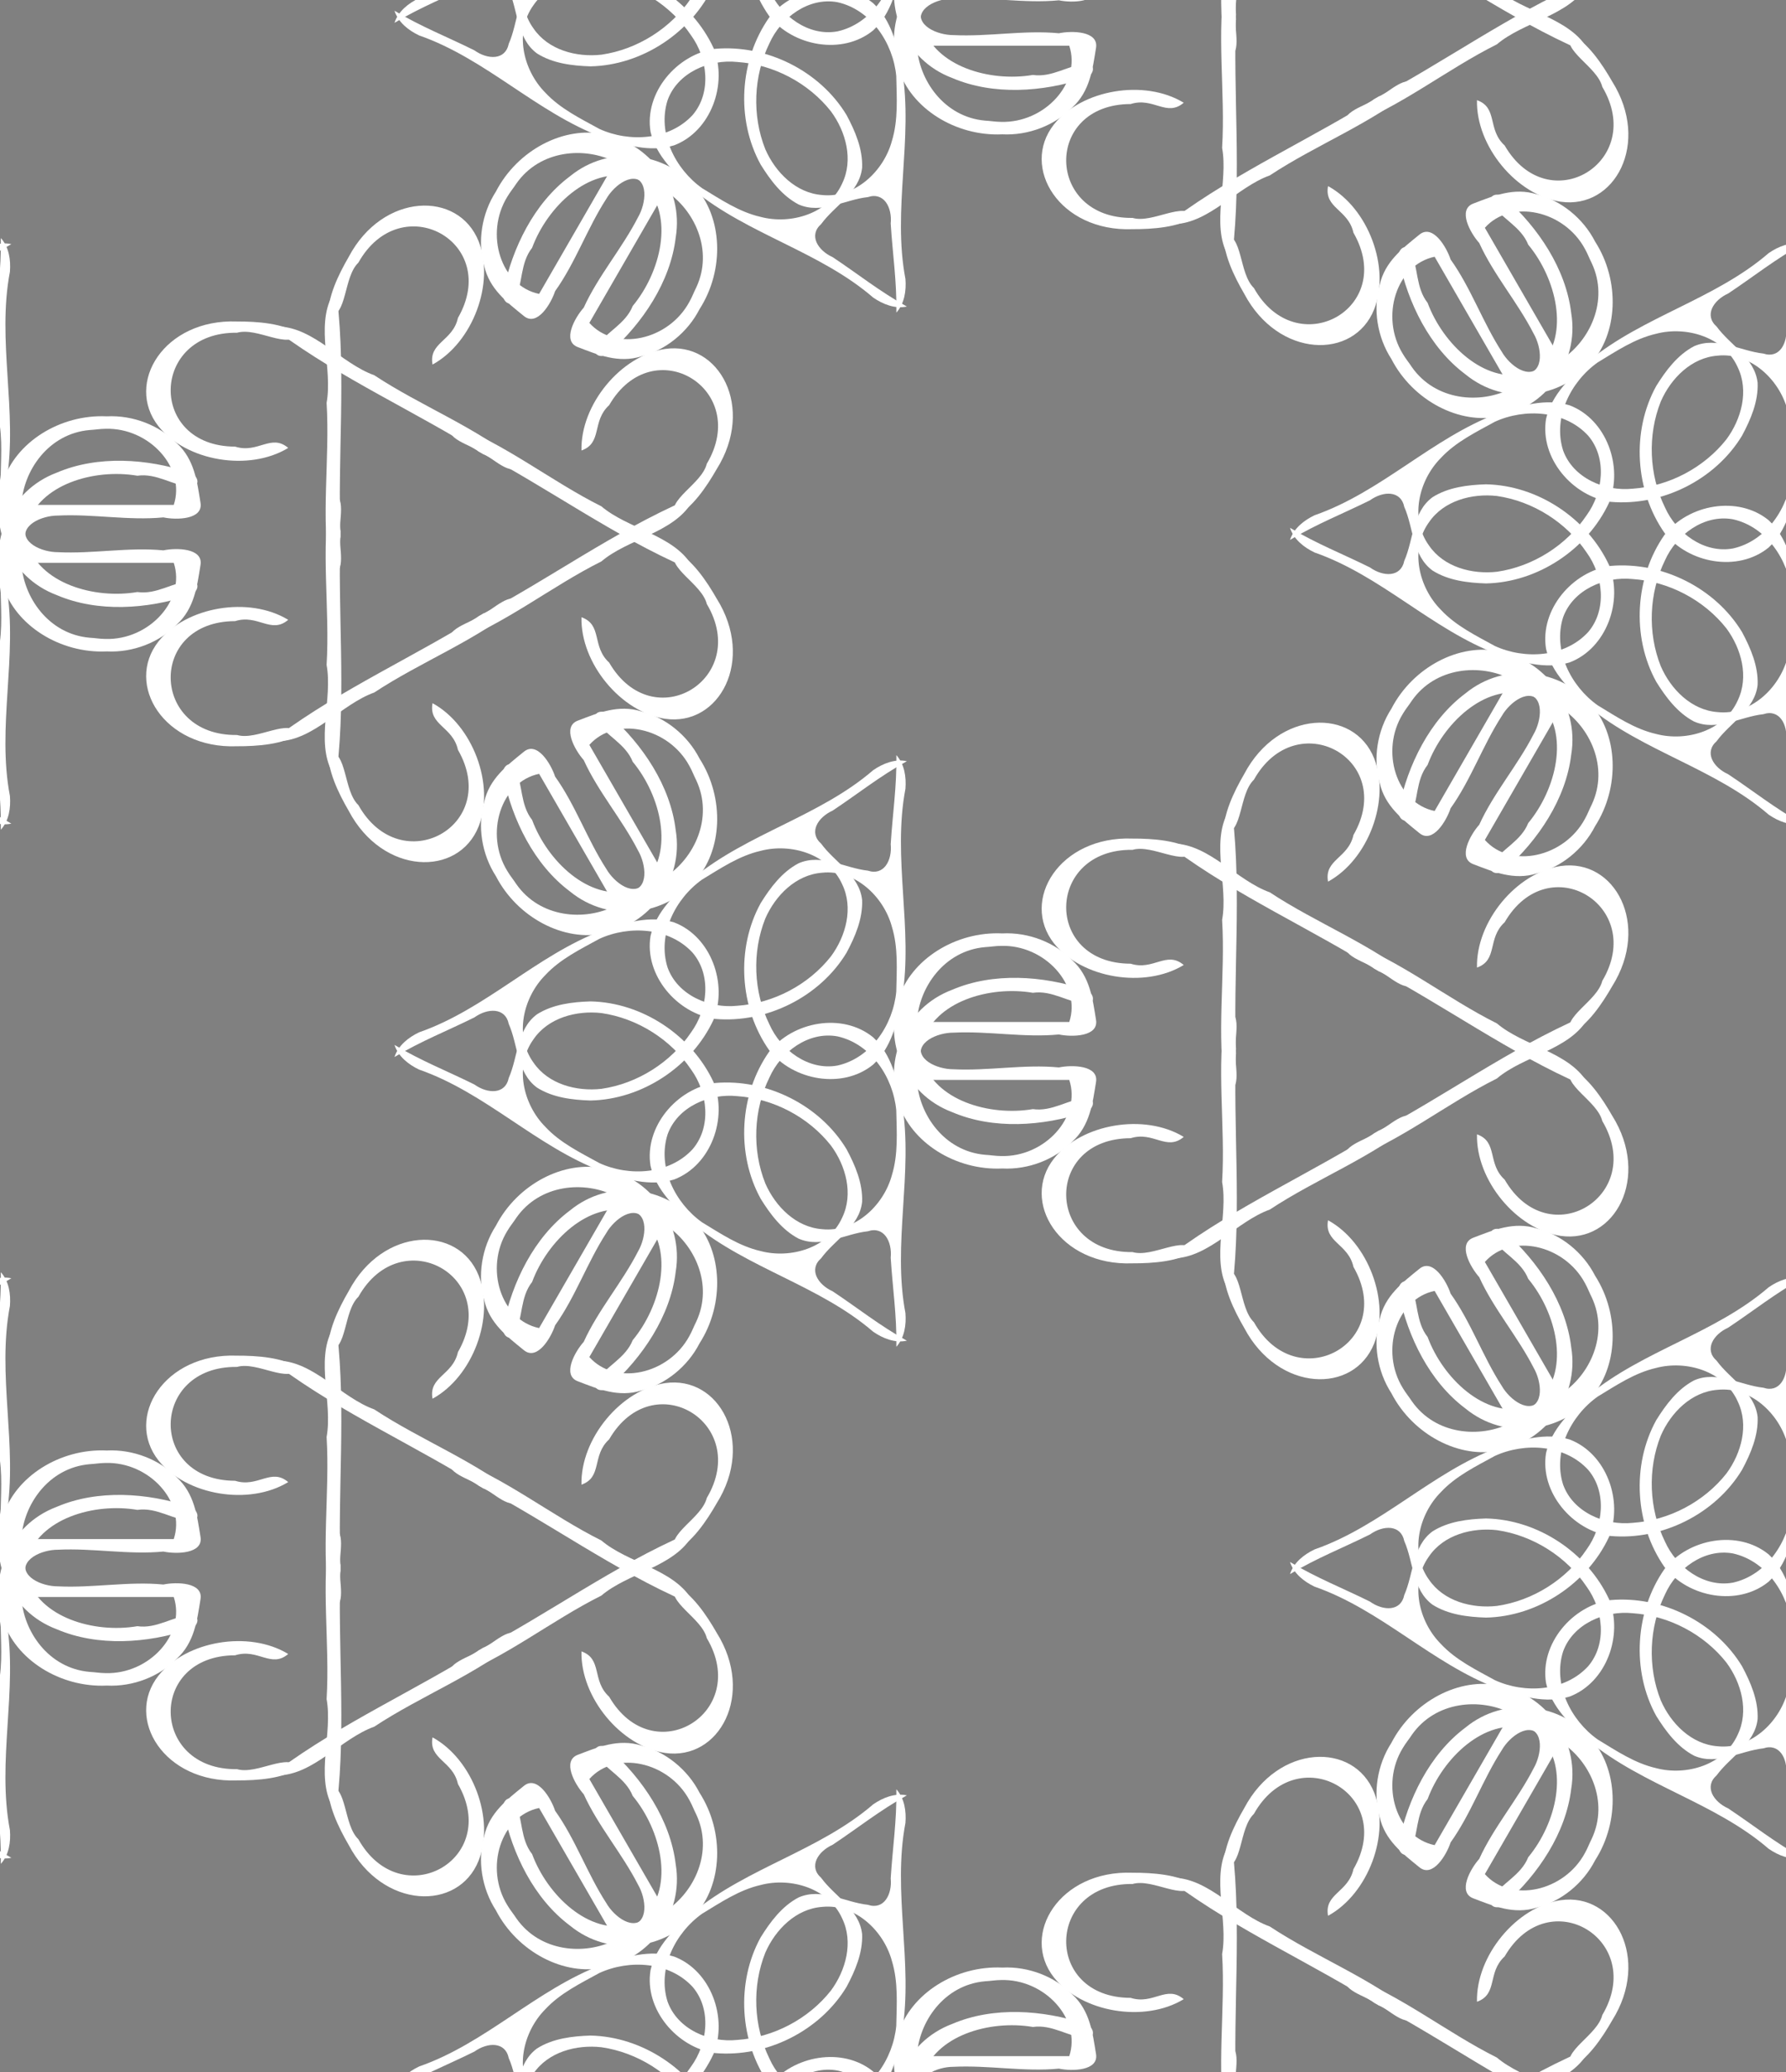 <?xml version="1.0" encoding="UTF-8" standalone="no"?>
<!-- Created with Inkscape (http://www.inkscape.org/) -->

<svg
   xmlns:dc="http://purl.org/dc/elements/1.1/"
   xmlns:cc="http://creativecommons.org/ns#"
   xmlns:rdf="http://www.w3.org/1999/02/22-rdf-syntax-ns#"
   xmlns:svg="http://www.w3.org/2000/svg"
   xmlns="http://www.w3.org/2000/svg"
   xmlns:xlink="http://www.w3.org/1999/xlink"
   xmlns:sodipodi="http://sodipodi.sourceforge.net/DTD/sodipodi-0.dtd"
   xmlns:inkscape="http://www.inkscape.org/namespaces/inkscape"
   width="282.843"
   height="328.098"
   id="svg2"
   version="1.1"
   inkscape:version="0.48.1 r9760"
   inkscape:export-filename="/home/owner/Projects/decl/site/res/bg.png"
   inkscape:export-xdpi="54.861736"
   inkscape:export-ydpi="54.861736"
   sodipodi:docname="drawing.svg">
  <rect width="100%" height="100%" fill="#808080" stroke="none"/>
  <defs
     id="defs4" />
  <sodipodi:namedview
     id="base"
     pagecolor="#ffffff"
     bordercolor="#666666"
     borderopacity="1.0"
     inkscape:pageopacity="0.0"
     inkscape:pageshadow="2"
     inkscape:zoom="1"
     inkscape:cx="-1394.0287"
     inkscape:cy="287.81287"
     inkscape:document-units="px"
     inkscape:current-layer="layer1"
     showgrid="false"
     fit-margin-top="0"
     fit-margin-left="0"
     fit-margin-right="0"
     fit-margin-bottom="0"
     inkscape:window-width="761"
     inkscape:window-height="589"
     inkscape:window-x="588"
     inkscape:window-y="109"
     inkscape:window-maximized="0" />
  <g
     inkscape:label="Layer 1"
     inkscape:groupmode="layer"
     id="layer1"
     transform="translate(-400.222,-571.53)">
    <g
       style="font-size:64px;font-style:normal;font-variant:normal;font-weight:normal;font-stretch:normal;line-height:125%;letter-spacing:0px;word-spacing:0px;writing-mode:lr-tb;fill:#ffffff;fill-opacity:1;stroke:none;font-family:Ubuntu-Title;-inkscape-font-specification:Ubuntu-Title"
       id="text2985-7"
       transform="translate(-123.624,-355.078)"
       inkscape:tile-cx="138.05382"
       inkscape:tile-cy="471.17128"
       inkscape:tile-w="94.546"
       inkscape:tile-h="42.276572"
       inkscape:tile-x0="90.780824"
       inkscape:tile-y0="450.03299">
      <path
         style="fill:#ffffff;fill-opacity:1;stroke:none"
         d="m 182.912,588.415 c 0.079,4.995 -0.596,9.28 -0.897,14.098 0.253,2.579 -1.086,5.042 -3.616,4.189 -3.638,-0.384 -7.32,-2.764 -10.973,-1.163 -2.618,1.372 -4.471,3.849 -5.998,6.307 -3.956,7.177 -3.356,16.594 1.333,23.283 3.773,4.801 11.606,6.253 16.472,2.288 2.913,-2.7 3.856,-6.789 4.588,-10.542 1.792,-10.997 -1.567,-22.156 0.528,-33.131 0.147,-1.857 -0.145,-3.899 -1.437,-5.33 z m -11.75,18.617 c 5.207,-0.532 9.745,3.76 11.042,8.559 1.022,3.323 0.762,6.855 0.691,10.279 -0.493,5.211 -3.989,10.514 -9.313,11.695 -4.589,0.835 -8.964,-2.453 -10.771,-6.508 -2.533,-5.16 -2.783,-11.438 -0.654,-16.774 1.592,-3.65 4.851,-6.948 9.005,-7.25 z"
         id="path2990-8"
         inkscape:connector-curvature="0"
         sodipodi:nodetypes="cccccccccccccccccc" />
      <path
         style="fill:#ffffff;fill-opacity:1;stroke:none"
         d="m 199.67,616.642 c -7.38,-0.343 -14.462,4.13 -16.427,10.381 -2.264,6.686 0.844,15.042 8.519,17.925 6.504,2.785 14.34,2.216 20.917,0.052 1.373,-0.281 2.058,-2.142 0.373,-2.353 -2.914,0.268 -5.471,2.262 -8.519,1.817 -6.865,1.17 -15.598,-1.386 -17.486,-7.858 -1.34,-2.705 2.369,-4.258 4.894,-4.249 5.569,-0.282 11.204,0.825 16.71,0.288 2.077,0.436 6.34,0.364 5.878,-2.327 -0.532,-3.316 -0.959,-6.869 -3.76,-9.426 -2.725,-2.807 -6.914,-4.465 -11.1,-4.249 z m -0.194,1.974 c 6.923,-0.21 12.764,6.175 10.817,12.054 -8.042,0 -16.083,0 -24.125,0 0.261,-5.397 4.28,-11.295 10.802,-11.858 0.844,-0.044 1.66,-0.191 2.506,-0.196 z"
         id="path2992-7"
         inkscape:connector-curvature="0"
         inkscape:export-xdpi="24"
         inkscape:export-ydpi="24" />
      <path
         style="fill:#ffffff;stroke:none;stroke-width:1;fill-opacity:1"
         d="m 220.271,601.625 c -11.494,-0.426 -17.787,9.763 -12.396,16.594 4.389,5.523 14.327,7.218 20.545,3.426 -2.714,-2.315 -4.797,0.939 -8.405,-0.207 -13.854,-0.025 -13.465,-18.201 0.299,-18.031 3.225,-0.93 8.13,2.745 9.831,0.188 -2.5,-1.69 -6.625,-1.982 -9.874,-1.969 z"
         id="path2994-3"
         inkscape:connector-curvature="0"
         sodipodi:nodetypes="ccccccc" />
      <path
         style="fill:#ffffff;stroke:none;stroke-width:1;fill-opacity:1"
         d="m 235.372,597.562 c -2.609,4.886 0.117,11.54 -0.872,16.938 0.541,8.861 -0.967,18.252 0.54,26.875 2.858,0.635 1.247,-4.655 1.661,-5.656 -0.48,-12.561 0.884,-25.441 -0.54,-37.844 -0.156,-0.171 -0.49,-0.447 -0.789,-0.312 z"
         id="path2996-6"
         inkscape:connector-curvature="0" />
    </g>
    <use
       x="0"
       y="0"
       inkscape:tiled-clone-of="#text2985-7"
       xlink:href="#text2985-7"
       id="use3828"
       transform="translate(57.431,212.132)"
       width="744.094"
       height="1052.362" />
    <use
       x="0"
       y="0"
       inkscape:tiled-clone-of="#text2985-7"
       xlink:href="#text2985-7"
       transform="translate(199.25,294.011)"
       id="use3830"
       width="744.094"
       height="1052.362" />
    <use
       x="0"
       y="0"
       inkscape:tiled-clone-of="#text2985-7"
       xlink:href="#text2985-7"
       transform="translate(57.431,375.891)"
       id="use3832"
       width="744.094"
       height="1052.362" />
    <use
       x="0"
       y="0"
       inkscape:tiled-clone-of="#text2985-7"
       xlink:href="#text2985-7"
       transform="translate(199.25,457.77)"
       id="use3834"
       width="744.094"
       height="1052.362" />
    <use
       x="0"
       y="0"
       inkscape:tiled-clone-of="#text2985-7"
       xlink:href="#text2985-7"
       transform="translate(57.431,539.649)"
       id="use3836"
       width="744.094"
       height="1052.362" />
    <use
       x="0"
       y="0"
       inkscape:tiled-clone-of="#text2985-7"
       xlink:href="#text2985-7"
       transform="translate(199.25,621.528)"
       id="use3838"
       width="744.094"
       height="1052.362" />
    <use
       x="0"
       y="0"
       inkscape:tiled-clone-of="#text2985-7"
       xlink:href="#text2985-7"
       transform="translate(57.431,703.407)"
       id="use3840"
       width="744.094"
       height="1052.362" />
    <use
       x="0"
       y="0"
       inkscape:tiled-clone-of="#text2985-7"
       xlink:href="#text2985-7"
       transform="translate(199.25,785.287)"
       id="use3842"
       width="744.094"
       height="1052.362" />
    <use
       x="0"
       y="0"
       inkscape:tiled-clone-of="#text2985-7"
       xlink:href="#text2985-7"
       transform="translate(57.431,867.166)"
       id="use3844"
       width="744.094"
       height="1052.362" />
    <use
       x="0"
       y="0"
       inkscape:tiled-clone-of="#text2985-7"
       xlink:href="#text2985-7"
       transform="translate(199.25,949.045)"
       id="use3846"
       width="744.094"
       height="1052.362" />
    <use
       x="0"
       y="0"
       inkscape:tiled-clone-of="#text2985-7"
       xlink:href="#text2985-7"
       transform="matrix(-0.5,0.866,0.866,0.5,6.634,241.46)"
       id="use3848"
       width="744.094"
       height="1052.362" />
    <use
       x="0"
       y="0"
       inkscape:tiled-clone-of="#text2985-7"
       xlink:href="#text2985-7"
       transform="matrix(-0.5,0.866,0.866,0.5,148.453,323.339)"
       id="use3850"
       width="744.094"
       height="1052.362" />
    <use
       x="0"
       y="0"
       inkscape:tiled-clone-of="#text2985-7"
       xlink:href="#text2985-7"
       transform="matrix(-0.5,0.866,0.866,0.5,6.634,405.219)"
       id="use3852"
       width="744.094"
       height="1052.362" />
    <use
       x="0"
       y="0"
       inkscape:tiled-clone-of="#text2985-7"
       xlink:href="#text2985-7"
       transform="matrix(-0.5,0.866,0.866,0.5,148.453,487.098)"
       id="use3854"
       width="744.094"
       height="1052.362" />
    <use
       x="0"
       y="0"
       inkscape:tiled-clone-of="#text2985-7"
       xlink:href="#text2985-7"
       transform="matrix(-0.5,0.866,0.866,0.5,6.634,568.977)"
       id="use3856"
       width="744.094"
       height="1052.362" />
    <use
       x="0"
       y="0"
       inkscape:tiled-clone-of="#text2985-7"
       xlink:href="#text2985-7"
       transform="matrix(-0.5,0.866,0.866,0.5,148.453,650.856)"
       id="use3858"
       width="744.094"
       height="1052.362" />
    <use
       x="0"
       y="0"
       inkscape:tiled-clone-of="#text2985-7"
       xlink:href="#text2985-7"
       transform="matrix(-0.5,0.866,0.866,0.5,6.634,732.736)"
       id="use3860"
       width="744.094"
       height="1052.362" />
    <use
       x="0"
       y="0"
       inkscape:tiled-clone-of="#text2985-7"
       xlink:href="#text2985-7"
       transform="matrix(-0.5,0.866,0.866,0.5,148.453,814.615)"
       id="use3862"
       width="744.094"
       height="1052.362" />
    <use
       x="0"
       y="0"
       inkscape:tiled-clone-of="#text2985-7"
       xlink:href="#text2985-7"
       transform="matrix(-0.5,0.866,0.866,0.5,6.634,896.494)"
       id="use3864"
       width="744.094"
       height="1052.362" />
    <use
       x="0"
       y="0"
       inkscape:tiled-clone-of="#text2985-7"
       xlink:href="#text2985-7"
       transform="matrix(-0.5,0.866,0.866,0.5,148.453,978.373)"
       id="use3866"
       width="744.094"
       height="1052.362" />
    <use
       x="0"
       y="0"
       inkscape:tiled-clone-of="#text2985-7"
       xlink:href="#text2985-7"
       transform="matrix(-0.5,0.866,-0.866,-0.5,491.915,521.638)"
       id="use3868"
       width="744.094"
       height="1052.362" />
    <use
       x="0"
       y="0"
       inkscape:tiled-clone-of="#text2985-7"
       xlink:href="#text2985-7"
       transform="matrix(-0.5,0.866,-0.866,-0.5,633.734,603.517)"
       id="use3870"
       width="744.094"
       height="1052.362" />
    <use
       x="0"
       y="0"
       inkscape:tiled-clone-of="#text2985-7"
       xlink:href="#text2985-7"
       transform="matrix(-0.5,0.866,-0.866,-0.5,491.915,685.396)"
       id="use3872"
       width="744.094"
       height="1052.362" />
    <use
       x="0"
       y="0"
       inkscape:tiled-clone-of="#text2985-7"
       xlink:href="#text2985-7"
       transform="matrix(-0.5,0.866,-0.866,-0.5,633.734,767.275)"
       id="use3874"
       width="744.094"
       height="1052.362" />
    <use
       x="0"
       y="0"
       inkscape:tiled-clone-of="#text2985-7"
       xlink:href="#text2985-7"
       transform="matrix(-0.5,0.866,-0.866,-0.5,491.915,849.155)"
       id="use3876"
       width="744.094"
       height="1052.362" />
    <use
       x="0"
       y="0"
       inkscape:tiled-clone-of="#text2985-7"
       xlink:href="#text2985-7"
       transform="matrix(-0.5,0.866,-0.866,-0.5,633.734,931.034)"
       id="use3878"
       width="744.094"
       height="1052.362" />
    <use
       x="0"
       y="0"
       inkscape:tiled-clone-of="#text2985-7"
       xlink:href="#text2985-7"
       transform="matrix(-0.5,0.866,-0.866,-0.5,491.915,1012.913)"
       id="use3880"
       width="744.094"
       height="1052.362" />
    <use
       x="0"
       y="0"
       inkscape:tiled-clone-of="#text2985-7"
       xlink:href="#text2985-7"
       transform="matrix(-0.5,0.866,-0.866,-0.5,633.734,1094.793)"
       id="use3882"
       width="744.094"
       height="1052.362" />
    <use
       x="0"
       y="0"
       inkscape:tiled-clone-of="#text2985-7"
       xlink:href="#text2985-7"
       transform="matrix(-0.5,0.866,-0.866,-0.5,491.915,1176.672)"
       id="use3884"
       width="744.094"
       height="1052.362" />
    <use
       x="0"
       y="0"
       inkscape:tiled-clone-of="#text2985-7"
       xlink:href="#text2985-7"
       transform="matrix(-0.5,0.866,-0.866,-0.5,633.734,1258.551)"
       id="use3886"
       width="744.094"
       height="1052.362" />
    <use
       x="0"
       y="0"
       inkscape:tiled-clone-of="#text2985-7"
       xlink:href="#text2985-7"
       transform="matrix(-0.5,-0.866,-0.866,0.5,491.915,462.981)"
       id="use3888"
       width="744.094"
       height="1052.362" />
    <use
       x="0"
       y="0"
       inkscape:tiled-clone-of="#text2985-7"
       xlink:href="#text2985-7"
       transform="matrix(-0.5,-0.866,-0.866,0.5,633.734,544.861)"
       id="use3890"
       width="744.094"
       height="1052.362" />
    <use
       x="0"
       y="0"
       inkscape:tiled-clone-of="#text2985-7"
       xlink:href="#text2985-7"
       transform="matrix(-0.5,-0.866,-0.866,0.5,491.915,626.74)"
       id="use3892"
       width="744.094"
       height="1052.362" />
    <use
       x="0"
       y="0"
       inkscape:tiled-clone-of="#text2985-7"
       xlink:href="#text2985-7"
       transform="matrix(-0.5,-0.866,-0.866,0.5,633.734,708.619)"
       id="use3894"
       width="744.094"
       height="1052.362" />
    <use
       x="0"
       y="0"
       inkscape:tiled-clone-of="#text2985-7"
       xlink:href="#text2985-7"
       transform="matrix(-0.5,-0.866,-0.866,0.5,491.915,790.498)"
       id="use3896"
       width="744.094"
       height="1052.362" />
    <use
       x="0"
       y="0"
       inkscape:tiled-clone-of="#text2985-7"
       xlink:href="#text2985-7"
       transform="matrix(-0.5,-0.866,-0.866,0.5,633.734,872.378)"
       id="use3898"
       width="744.094"
       height="1052.362" />
    <use
       x="0"
       y="0"
       inkscape:tiled-clone-of="#text2985-7"
       xlink:href="#text2985-7"
       transform="matrix(-0.5,-0.866,-0.866,0.5,491.915,954.257)"
       id="use3900"
       width="744.094"
       height="1052.362" />
    <use
       x="0"
       y="0"
       inkscape:tiled-clone-of="#text2985-7"
       xlink:href="#text2985-7"
       transform="matrix(-0.5,-0.866,-0.866,0.5,633.734,1036.136)"
       id="use3902"
       width="744.094"
       height="1052.362" />
    <use
       x="0"
       y="0"
       inkscape:tiled-clone-of="#text2985-7"
       xlink:href="#text2985-7"
       transform="matrix(-0.5,-0.866,-0.866,0.5,491.915,1118.015)"
       id="use3904"
       width="744.094"
       height="1052.362" />
    <use
       x="0"
       y="0"
       inkscape:tiled-clone-of="#text2985-7"
       xlink:href="#text2985-7"
       transform="matrix(-0.5,-0.866,-0.866,0.5,633.734,1199.894)"
       id="use3906"
       width="744.094"
       height="1052.362" />
    <use
       x="0"
       y="0"
       inkscape:tiled-clone-of="#text2985-7"
       xlink:href="#text2985-7"
       transform="matrix(-0.5,-0.866,0.866,-0.5,6.634,743.159)"
       id="use3908"
       width="744.094"
       height="1052.362" />
    <use
       x="0"
       y="0"
       inkscape:tiled-clone-of="#text2985-7"
       xlink:href="#text2985-7"
       transform="matrix(-0.5,-0.866,0.866,-0.5,148.453,825.038)"
       id="use3910"
       width="744.094"
       height="1052.362" />
    <use
       x="0"
       y="0"
       inkscape:tiled-clone-of="#text2985-7"
       xlink:href="#text2985-7"
       transform="matrix(-0.5,-0.866,0.866,-0.5,6.634,906.917)"
       id="use3912"
       width="744.094"
       height="1052.362" />
    <use
       x="0"
       y="0"
       inkscape:tiled-clone-of="#text2985-7"
       xlink:href="#text2985-7"
       transform="matrix(-0.5,-0.866,0.866,-0.5,148.453,988.796)"
       id="use3914"
       width="744.094"
       height="1052.362" />
    <use
       x="0"
       y="0"
       inkscape:tiled-clone-of="#text2985-7"
       xlink:href="#text2985-7"
       transform="matrix(-0.5,-0.866,0.866,-0.5,6.634,1070.676)"
       id="use3916"
       width="744.094"
       height="1052.362" />
    <use
       x="0"
       y="0"
       inkscape:tiled-clone-of="#text2985-7"
       xlink:href="#text2985-7"
       transform="matrix(-0.5,-0.866,0.866,-0.5,148.453,1152.555)"
       id="use3918"
       width="744.094"
       height="1052.362" />
    <use
       x="0"
       y="0"
       inkscape:tiled-clone-of="#text2985-7"
       xlink:href="#text2985-7"
       transform="matrix(-0.5,-0.866,0.866,-0.5,6.634,1234.434)"
       id="use3920"
       width="744.094"
       height="1052.362" />
    <use
       x="0"
       y="0"
       inkscape:tiled-clone-of="#text2985-7"
       xlink:href="#text2985-7"
       transform="matrix(-0.5,-0.866,0.866,-0.5,148.453,1316.313)"
       id="use3922"
       width="744.094"
       height="1052.362" />
    <use
       x="0"
       y="0"
       inkscape:tiled-clone-of="#text2985-7"
       xlink:href="#text2985-7"
       transform="matrix(-0.5,-0.866,0.866,-0.5,6.634,1398.193)"
       id="use3924"
       width="744.094"
       height="1052.362" />
    <use
       x="0"
       y="0"
       inkscape:tiled-clone-of="#text2985-7"
       xlink:href="#text2985-7"
       transform="matrix(-0.5,-0.866,0.866,-0.5,148.453,1480.072)"
       id="use3926"
       width="744.094"
       height="1052.362" />
    <use
       x="0"
       y="0"
       inkscape:tiled-clone-of="#text2985-7"
       xlink:href="#text2985-7"
       transform="matrix(1,0,0,-1,57.431,772.487)"
       id="use3928"
       width="744.094"
       height="1052.362" />
    <use
       x="0"
       y="0"
       inkscape:tiled-clone-of="#text2985-7"
       xlink:href="#text2985-7"
       transform="matrix(1,0,0,-1,199.25,854.366)"
       id="use3930"
       width="744.094"
       height="1052.362" />
    <use
       x="0"
       y="0"
       inkscape:tiled-clone-of="#text2985-7"
       xlink:href="#text2985-7"
       transform="matrix(1,0,0,-1,57.431,936.246)"
       id="use3932"
       width="744.094"
       height="1052.362" />
    <use
       x="0"
       y="0"
       inkscape:tiled-clone-of="#text2985-7"
       xlink:href="#text2985-7"
       transform="matrix(1,0,0,-1,199.25,1018.125)"
       id="use3934"
       width="744.094"
       height="1052.362" />
    <use
       x="0"
       y="0"
       inkscape:tiled-clone-of="#text2985-7"
       xlink:href="#text2985-7"
       transform="matrix(1,0,0,-1,57.431,1100.004)"
       id="use3936"
       width="744.094"
       height="1052.362" />
    <use
       x="0"
       y="0"
       inkscape:tiled-clone-of="#text2985-7"
       xlink:href="#text2985-7"
       transform="matrix(1,0,0,-1,199.25,1181.883)"
       id="use3938"
       width="744.094"
       height="1052.362" />
    <use
       x="0"
       y="0"
       inkscape:tiled-clone-of="#text2985-7"
       xlink:href="#text2985-7"
       transform="matrix(1,0,0,-1,57.431,1263.763)"
       id="use3940"
       width="744.094"
       height="1052.362" />
    <use
       x="0"
       y="0"
       inkscape:tiled-clone-of="#text2985-7"
       xlink:href="#text2985-7"
       transform="matrix(1,0,0,-1,199.25,1345.642)"
       id="use3942"
       width="744.094"
       height="1052.362" />
    <use
       x="0"
       y="0"
       inkscape:tiled-clone-of="#text2985-7"
       xlink:href="#text2985-7"
       transform="matrix(1,0,0,-1,57.431,1427.521)"
       id="use3944"
       width="744.094"
       height="1052.362" />
    <use
       x="0"
       y="0"
       inkscape:tiled-clone-of="#text2985-7"
       xlink:href="#text2985-7"
       transform="matrix(1,0,0,-1,199.25,1509.4)"
       id="use3946"
       width="744.094"
       height="1052.362" />
    <use
       x="0"
       y="0"
       inkscape:tiled-clone-of="#text2985-7"
       xlink:href="#text2985-7"
       transform="translate(341.069,212.132)"
       id="use3948"
       width="744.094"
       height="1052.362" />
    <use
       x="0"
       y="0"
       inkscape:tiled-clone-of="#text2985-7"
       xlink:href="#text2985-7"
       transform="translate(482.888,294.011)"
       id="use3950"
       width="744.094"
       height="1052.362" />
    <use
       x="0"
       y="0"
       inkscape:tiled-clone-of="#text2985-7"
       xlink:href="#text2985-7"
       transform="translate(341.069,375.891)"
       id="use3952"
       width="744.094"
       height="1052.362" />
    <use
       x="0"
       y="0"
       inkscape:tiled-clone-of="#text2985-7"
       xlink:href="#text2985-7"
       transform="translate(482.888,457.77)"
       id="use3954"
       width="744.094"
       height="1052.362" />
    <use
       x="0"
       y="0"
       inkscape:tiled-clone-of="#text2985-7"
       xlink:href="#text2985-7"
       transform="translate(341.069,539.649)"
       id="use3956"
       width="744.094"
       height="1052.362" />
    <use
       x="0"
       y="0"
       inkscape:tiled-clone-of="#text2985-7"
       xlink:href="#text2985-7"
       transform="translate(482.888,621.528)"
       id="use3958"
       width="744.094"
       height="1052.362" />
    <use
       x="0"
       y="0"
       inkscape:tiled-clone-of="#text2985-7"
       xlink:href="#text2985-7"
       transform="translate(341.069,703.407)"
       id="use3960"
       width="744.094"
       height="1052.362" />
    <use
       x="0"
       y="0"
       inkscape:tiled-clone-of="#text2985-7"
       xlink:href="#text2985-7"
       transform="translate(482.888,785.287)"
       id="use3962"
       width="744.094"
       height="1052.362" />
    <use
       x="0"
       y="0"
       inkscape:tiled-clone-of="#text2985-7"
       xlink:href="#text2985-7"
       transform="translate(341.069,867.166)"
       id="use3964"
       width="744.094"
       height="1052.362" />
    <use
       x="0"
       y="0"
       inkscape:tiled-clone-of="#text2985-7"
       xlink:href="#text2985-7"
       transform="translate(482.888,949.045)"
       id="use3966"
       width="744.094"
       height="1052.362" />
    <use
       x="0"
       y="0"
       inkscape:tiled-clone-of="#text2985-7"
       xlink:href="#text2985-7"
       transform="matrix(-0.5,0.866,0.866,0.5,290.272,241.46)"
       id="use3968"
       width="744.094"
       height="1052.362" />
    <use
       x="0"
       y="0"
       inkscape:tiled-clone-of="#text2985-7"
       xlink:href="#text2985-7"
       transform="matrix(-0.5,0.866,0.866,0.5,432.091,323.339)"
       id="use3970"
       width="744.094"
       height="1052.362" />
    <use
       x="0"
       y="0"
       inkscape:tiled-clone-of="#text2985-7"
       xlink:href="#text2985-7"
       transform="matrix(-0.5,0.866,0.866,0.5,290.272,405.219)"
       id="use3972"
       width="744.094"
       height="1052.362" />
    <use
       x="0"
       y="0"
       inkscape:tiled-clone-of="#text2985-7"
       xlink:href="#text2985-7"
       transform="matrix(-0.5,0.866,0.866,0.5,432.091,487.098)"
       id="use3974"
       width="744.094"
       height="1052.362" />
    <use
       x="0"
       y="0"
       inkscape:tiled-clone-of="#text2985-7"
       xlink:href="#text2985-7"
       transform="matrix(-0.5,0.866,0.866,0.5,290.272,568.977)"
       id="use3976"
       width="744.094"
       height="1052.362" />
    <use
       x="0"
       y="0"
       inkscape:tiled-clone-of="#text2985-7"
       xlink:href="#text2985-7"
       transform="matrix(-0.5,0.866,0.866,0.5,432.091,650.856)"
       id="use3978"
       width="744.094"
       height="1052.362" />
    <use
       x="0"
       y="0"
       inkscape:tiled-clone-of="#text2985-7"
       xlink:href="#text2985-7"
       transform="matrix(-0.5,0.866,0.866,0.5,290.272,732.736)"
       id="use3980"
       width="744.094"
       height="1052.362" />
    <use
       x="0"
       y="0"
       inkscape:tiled-clone-of="#text2985-7"
       xlink:href="#text2985-7"
       transform="matrix(-0.5,0.866,0.866,0.5,432.091,814.615)"
       id="use3982"
       width="744.094"
       height="1052.362" />
    <use
       x="0"
       y="0"
       inkscape:tiled-clone-of="#text2985-7"
       xlink:href="#text2985-7"
       transform="matrix(-0.5,0.866,0.866,0.5,290.272,896.494)"
       id="use3984"
       width="744.094"
       height="1052.362" />
    <use
       x="0"
       y="0"
       inkscape:tiled-clone-of="#text2985-7"
       xlink:href="#text2985-7"
       transform="matrix(-0.5,0.866,0.866,0.5,432.091,978.373)"
       id="use3986"
       width="744.094"
       height="1052.362" />
    <use
       x="0"
       y="0"
       inkscape:tiled-clone-of="#text2985-7"
       xlink:href="#text2985-7"
       transform="matrix(-0.5,0.866,-0.866,-0.5,775.553,521.638)"
       id="use3988"
       width="744.094"
       height="1052.362" />
    <use
       x="0"
       y="0"
       inkscape:tiled-clone-of="#text2985-7"
       xlink:href="#text2985-7"
       transform="matrix(-0.5,0.866,-0.866,-0.5,917.372,603.517)"
       id="use3990"
       width="744.094"
       height="1052.362" />
    <use
       x="0"
       y="0"
       inkscape:tiled-clone-of="#text2985-7"
       xlink:href="#text2985-7"
       transform="matrix(-0.5,0.866,-0.866,-0.5,775.553,685.396)"
       id="use3992"
       width="744.094"
       height="1052.362" />
    <use
       x="0"
       y="0"
       inkscape:tiled-clone-of="#text2985-7"
       xlink:href="#text2985-7"
       transform="matrix(-0.5,0.866,-0.866,-0.5,917.372,767.275)"
       id="use3994"
       width="744.094"
       height="1052.362" />
    <use
       x="0"
       y="0"
       inkscape:tiled-clone-of="#text2985-7"
       xlink:href="#text2985-7"
       transform="matrix(-0.5,0.866,-0.866,-0.5,775.553,849.155)"
       id="use3996"
       width="744.094"
       height="1052.362" />
    <use
       x="0"
       y="0"
       inkscape:tiled-clone-of="#text2985-7"
       xlink:href="#text2985-7"
       transform="matrix(-0.5,0.866,-0.866,-0.5,917.372,931.034)"
       id="use3998"
       width="744.094"
       height="1052.362" />
    <use
       x="0"
       y="0"
       inkscape:tiled-clone-of="#text2985-7"
       xlink:href="#text2985-7"
       transform="matrix(-0.5,0.866,-0.866,-0.5,775.553,1012.913)"
       id="use4000"
       width="744.094"
       height="1052.362" />
    <use
       x="0"
       y="0"
       inkscape:tiled-clone-of="#text2985-7"
       xlink:href="#text2985-7"
       transform="matrix(-0.5,0.866,-0.866,-0.5,917.372,1094.793)"
       id="use4002"
       width="744.094"
       height="1052.362" />
    <use
       x="0"
       y="0"
       inkscape:tiled-clone-of="#text2985-7"
       xlink:href="#text2985-7"
       transform="matrix(-0.5,0.866,-0.866,-0.5,775.553,1176.672)"
       id="use4004"
       width="744.094"
       height="1052.362" />
    <use
       x="0"
       y="0"
       inkscape:tiled-clone-of="#text2985-7"
       xlink:href="#text2985-7"
       transform="matrix(-0.5,0.866,-0.866,-0.5,917.372,1258.551)"
       id="use4006"
       width="744.094"
       height="1052.362" />
    <use
       x="0"
       y="0"
       inkscape:tiled-clone-of="#text2985-7"
       xlink:href="#text2985-7"
       transform="matrix(-0.5,-0.866,-0.866,0.5,775.553,462.981)"
       id="use4008"
       width="744.094"
       height="1052.362" />
    <use
       x="0"
       y="0"
       inkscape:tiled-clone-of="#text2985-7"
       xlink:href="#text2985-7"
       transform="matrix(-0.5,-0.866,-0.866,0.5,917.372,544.861)"
       id="use4010"
       width="744.094"
       height="1052.362" />
    <use
       x="0"
       y="0"
       inkscape:tiled-clone-of="#text2985-7"
       xlink:href="#text2985-7"
       transform="matrix(-0.5,-0.866,-0.866,0.5,775.553,626.74)"
       id="use4012"
       width="744.094"
       height="1052.362" />
    <use
       x="0"
       y="0"
       inkscape:tiled-clone-of="#text2985-7"
       xlink:href="#text2985-7"
       transform="matrix(-0.5,-0.866,-0.866,0.5,917.372,708.619)"
       id="use4014"
       width="744.094"
       height="1052.362" />
    <use
       x="0"
       y="0"
       inkscape:tiled-clone-of="#text2985-7"
       xlink:href="#text2985-7"
       transform="matrix(-0.5,-0.866,-0.866,0.5,775.553,790.498)"
       id="use4016"
       width="744.094"
       height="1052.362" />
    <use
       x="0"
       y="0"
       inkscape:tiled-clone-of="#text2985-7"
       xlink:href="#text2985-7"
       transform="matrix(-0.5,-0.866,-0.866,0.5,917.372,872.378)"
       id="use4018"
       width="744.094"
       height="1052.362" />
    <use
       x="0"
       y="0"
       inkscape:tiled-clone-of="#text2985-7"
       xlink:href="#text2985-7"
       transform="matrix(-0.5,-0.866,-0.866,0.5,775.553,954.257)"
       id="use4020"
       width="744.094"
       height="1052.362" />
    <use
       x="0"
       y="0"
       inkscape:tiled-clone-of="#text2985-7"
       xlink:href="#text2985-7"
       transform="matrix(-0.5,-0.866,-0.866,0.5,917.372,1036.136)"
       id="use4022"
       width="744.094"
       height="1052.362" />
    <use
       x="0"
       y="0"
       inkscape:tiled-clone-of="#text2985-7"
       xlink:href="#text2985-7"
       transform="matrix(-0.5,-0.866,-0.866,0.5,775.553,1118.015)"
       id="use4024"
       width="744.094"
       height="1052.362" />
    <use
       x="0"
       y="0"
       inkscape:tiled-clone-of="#text2985-7"
       xlink:href="#text2985-7"
       transform="matrix(-0.5,-0.866,-0.866,0.5,917.372,1199.894)"
       id="use4026"
       width="744.094"
       height="1052.362" />
    <use
       x="0"
       y="0"
       inkscape:tiled-clone-of="#text2985-7"
       xlink:href="#text2985-7"
       transform="matrix(-0.5,-0.866,0.866,-0.5,290.272,743.159)"
       id="use4028"
       width="744.094"
       height="1052.362" />
    <use
       x="0"
       y="0"
       inkscape:tiled-clone-of="#text2985-7"
       xlink:href="#text2985-7"
       transform="matrix(-0.5,-0.866,0.866,-0.5,432.091,825.038)"
       id="use4030"
       width="744.094"
       height="1052.362" />
    <use
       x="0"
       y="0"
       inkscape:tiled-clone-of="#text2985-7"
       xlink:href="#text2985-7"
       transform="matrix(-0.5,-0.866,0.866,-0.5,290.272,906.917)"
       id="use4032"
       width="744.094"
       height="1052.362" />
    <use
       x="0"
       y="0"
       inkscape:tiled-clone-of="#text2985-7"
       xlink:href="#text2985-7"
       transform="matrix(-0.5,-0.866,0.866,-0.5,432.091,988.796)"
       id="use4034"
       width="744.094"
       height="1052.362" />
    <use
       x="0"
       y="0"
       inkscape:tiled-clone-of="#text2985-7"
       xlink:href="#text2985-7"
       transform="matrix(-0.5,-0.866,0.866,-0.5,290.272,1070.676)"
       id="use4036"
       width="744.094"
       height="1052.362" />
    <use
       x="0"
       y="0"
       inkscape:tiled-clone-of="#text2985-7"
       xlink:href="#text2985-7"
       transform="matrix(-0.5,-0.866,0.866,-0.5,432.091,1152.555)"
       id="use4038"
       width="744.094"
       height="1052.362" />
    <use
       x="0"
       y="0"
       inkscape:tiled-clone-of="#text2985-7"
       xlink:href="#text2985-7"
       transform="matrix(-0.5,-0.866,0.866,-0.5,290.272,1234.434)"
       id="use4040"
       width="744.094"
       height="1052.362" />
    <use
       x="0"
       y="0"
       inkscape:tiled-clone-of="#text2985-7"
       xlink:href="#text2985-7"
       transform="matrix(-0.5,-0.866,0.866,-0.5,432.091,1316.313)"
       id="use4042"
       width="744.094"
       height="1052.362" />
    <use
       x="0"
       y="0"
       inkscape:tiled-clone-of="#text2985-7"
       xlink:href="#text2985-7"
       transform="matrix(-0.5,-0.866,0.866,-0.5,290.272,1398.193)"
       id="use4044"
       width="744.094"
       height="1052.362" />
    <use
       x="0"
       y="0"
       inkscape:tiled-clone-of="#text2985-7"
       xlink:href="#text2985-7"
       transform="matrix(-0.5,-0.866,0.866,-0.5,432.091,1480.072)"
       id="use4046"
       width="744.094"
       height="1052.362" />
    <use
       x="0"
       y="0"
       inkscape:tiled-clone-of="#text2985-7"
       xlink:href="#text2985-7"
       transform="matrix(1,0,0,-1,341.069,772.487)"
       id="use4048"
       width="744.094"
       height="1052.362" />
    <use
       x="0"
       y="0"
       inkscape:tiled-clone-of="#text2985-7"
       xlink:href="#text2985-7"
       transform="matrix(1,0,0,-1,482.888,854.366)"
       id="use4050"
       width="744.094"
       height="1052.362" />
    <use
       x="0"
       y="0"
       inkscape:tiled-clone-of="#text2985-7"
       xlink:href="#text2985-7"
       transform="matrix(1,0,0,-1,341.069,936.246)"
       id="use4052"
       width="744.094"
       height="1052.362" />
    <use
       x="0"
       y="0"
       inkscape:tiled-clone-of="#text2985-7"
       xlink:href="#text2985-7"
       transform="matrix(1,0,0,-1,482.888,1018.125)"
       id="use4054"
       width="744.094"
       height="1052.362" />
    <use
       x="0"
       y="0"
       inkscape:tiled-clone-of="#text2985-7"
       xlink:href="#text2985-7"
       transform="matrix(1,0,0,-1,341.069,1100.004)"
       id="use4056"
       width="744.094"
       height="1052.362" />
    <use
       x="0"
       y="0"
       inkscape:tiled-clone-of="#text2985-7"
       xlink:href="#text2985-7"
       transform="matrix(1,0,0,-1,482.888,1181.883)"
       id="use4058"
       width="744.094"
       height="1052.362" />
    <use
       x="0"
       y="0"
       inkscape:tiled-clone-of="#text2985-7"
       xlink:href="#text2985-7"
       transform="matrix(1,0,0,-1,341.069,1263.763)"
       id="use4060"
       width="744.094"
       height="1052.362" />
    <use
       x="0"
       y="0"
       inkscape:tiled-clone-of="#text2985-7"
       xlink:href="#text2985-7"
       transform="matrix(1,0,0,-1,482.888,1345.642)"
       id="use4062"
       width="744.094"
       height="1052.362" />
    <use
       x="0"
       y="0"
       inkscape:tiled-clone-of="#text2985-7"
       xlink:href="#text2985-7"
       transform="matrix(1,0,0,-1,341.069,1427.521)"
       id="use4064"
       width="744.094"
       height="1052.362" />
    <use
       x="0"
       y="0"
       inkscape:tiled-clone-of="#text2985-7"
       xlink:href="#text2985-7"
       transform="matrix(1,0,0,-1,482.888,1509.4)"
       id="use4066"
       width="744.094"
       height="1052.362" />
    <use
       x="0"
       y="0"
       inkscape:tiled-clone-of="#text2985-7"
       xlink:href="#text2985-7"
       transform="translate(624.707,212.132)"
       id="use4068"
       width="744.094"
       height="1052.362" />
    <use
       x="0"
       y="0"
       inkscape:tiled-clone-of="#text2985-7"
       xlink:href="#text2985-7"
       transform="translate(766.526,294.011)"
       id="use4070"
       width="744.094"
       height="1052.362" />
    <use
       x="0"
       y="0"
       inkscape:tiled-clone-of="#text2985-7"
       xlink:href="#text2985-7"
       transform="translate(624.707,375.891)"
       id="use4072"
       width="744.094"
       height="1052.362" />
    <use
       x="0"
       y="0"
       inkscape:tiled-clone-of="#text2985-7"
       xlink:href="#text2985-7"
       transform="translate(766.526,457.77)"
       id="use4074"
       width="744.094"
       height="1052.362" />
    <use
       x="0"
       y="0"
       inkscape:tiled-clone-of="#text2985-7"
       xlink:href="#text2985-7"
       transform="translate(624.707,539.649)"
       id="use4076"
       width="744.094"
       height="1052.362" />
    <use
       x="0"
       y="0"
       inkscape:tiled-clone-of="#text2985-7"
       xlink:href="#text2985-7"
       transform="translate(766.526,621.528)"
       id="use4078"
       width="744.094"
       height="1052.362" />
    <use
       x="0"
       y="0"
       inkscape:tiled-clone-of="#text2985-7"
       xlink:href="#text2985-7"
       transform="translate(624.707,703.407)"
       id="use4080"
       width="744.094"
       height="1052.362" />
    <use
       x="0"
       y="0"
       inkscape:tiled-clone-of="#text2985-7"
       xlink:href="#text2985-7"
       transform="translate(766.526,785.287)"
       id="use4082"
       width="744.094"
       height="1052.362" />
    <use
       x="0"
       y="0"
       inkscape:tiled-clone-of="#text2985-7"
       xlink:href="#text2985-7"
       transform="translate(624.707,867.166)"
       id="use4084"
       width="744.094"
       height="1052.362" />
    <use
       x="0"
       y="0"
       inkscape:tiled-clone-of="#text2985-7"
       xlink:href="#text2985-7"
       transform="translate(766.526,949.045)"
       id="use4086"
       width="744.094"
       height="1052.362" />
    <use
       x="0"
       y="0"
       inkscape:tiled-clone-of="#text2985-7"
       xlink:href="#text2985-7"
       transform="matrix(-0.5,0.866,0.866,0.5,573.91,241.46)"
       id="use4088"
       width="744.094"
       height="1052.362" />
    <use
       x="0"
       y="0"
       inkscape:tiled-clone-of="#text2985-7"
       xlink:href="#text2985-7"
       transform="matrix(-0.5,0.866,0.866,0.5,715.729,323.339)"
       id="use4090"
       width="744.094"
       height="1052.362" />
    <use
       x="0"
       y="0"
       inkscape:tiled-clone-of="#text2985-7"
       xlink:href="#text2985-7"
       transform="matrix(-0.5,0.866,0.866,0.5,573.91,405.219)"
       id="use4092"
       width="744.094"
       height="1052.362" />
    <use
       x="0"
       y="0"
       inkscape:tiled-clone-of="#text2985-7"
       xlink:href="#text2985-7"
       transform="matrix(-0.5,0.866,0.866,0.5,715.729,487.098)"
       id="use4094"
       width="744.094"
       height="1052.362" />
    <use
       x="0"
       y="0"
       inkscape:tiled-clone-of="#text2985-7"
       xlink:href="#text2985-7"
       transform="matrix(-0.5,0.866,0.866,0.5,573.91,568.977)"
       id="use4096"
       width="744.094"
       height="1052.362" />
    <use
       x="0"
       y="0"
       inkscape:tiled-clone-of="#text2985-7"
       xlink:href="#text2985-7"
       transform="matrix(-0.5,0.866,0.866,0.5,715.729,650.856)"
       id="use4098"
       width="744.094"
       height="1052.362" />
    <use
       x="0"
       y="0"
       inkscape:tiled-clone-of="#text2985-7"
       xlink:href="#text2985-7"
       transform="matrix(-0.5,0.866,0.866,0.5,573.91,732.736)"
       id="use4100"
       width="744.094"
       height="1052.362" />
    <use
       x="0"
       y="0"
       inkscape:tiled-clone-of="#text2985-7"
       xlink:href="#text2985-7"
       transform="matrix(-0.5,0.866,0.866,0.5,715.729,814.615)"
       id="use4102"
       width="744.094"
       height="1052.362" />
    <use
       x="0"
       y="0"
       inkscape:tiled-clone-of="#text2985-7"
       xlink:href="#text2985-7"
       transform="matrix(-0.5,0.866,0.866,0.5,573.91,896.494)"
       id="use4104"
       width="744.094"
       height="1052.362" />
    <use
       x="0"
       y="0"
       inkscape:tiled-clone-of="#text2985-7"
       xlink:href="#text2985-7"
       transform="matrix(-0.5,0.866,0.866,0.5,715.729,978.373)"
       id="use4106"
       width="744.094"
       height="1052.362" />
    <use
       x="0"
       y="0"
       inkscape:tiled-clone-of="#text2985-7"
       xlink:href="#text2985-7"
       transform="matrix(-0.5,0.866,-0.866,-0.5,1059.191,521.638)"
       id="use4108"
       width="744.094"
       height="1052.362" />
    <use
       x="0"
       y="0"
       inkscape:tiled-clone-of="#text2985-7"
       xlink:href="#text2985-7"
       transform="matrix(-0.5,0.866,-0.866,-0.5,1201.01,603.517)"
       id="use4110"
       width="744.094"
       height="1052.362" />
    <use
       x="0"
       y="0"
       inkscape:tiled-clone-of="#text2985-7"
       xlink:href="#text2985-7"
       transform="matrix(-0.5,0.866,-0.866,-0.5,1059.191,685.396)"
       id="use4112"
       width="744.094"
       height="1052.362" />
    <use
       x="0"
       y="0"
       inkscape:tiled-clone-of="#text2985-7"
       xlink:href="#text2985-7"
       transform="matrix(-0.5,0.866,-0.866,-0.5,1201.01,767.275)"
       id="use4114"
       width="744.094"
       height="1052.362" />
    <use
       x="0"
       y="0"
       inkscape:tiled-clone-of="#text2985-7"
       xlink:href="#text2985-7"
       transform="matrix(-0.5,0.866,-0.866,-0.5,1059.191,849.155)"
       id="use4116"
       width="744.094"
       height="1052.362" />
    <use
       x="0"
       y="0"
       inkscape:tiled-clone-of="#text2985-7"
       xlink:href="#text2985-7"
       transform="matrix(-0.5,0.866,-0.866,-0.5,1201.01,931.034)"
       id="use4118"
       width="744.094"
       height="1052.362" />
    <use
       x="0"
       y="0"
       inkscape:tiled-clone-of="#text2985-7"
       xlink:href="#text2985-7"
       transform="matrix(-0.5,0.866,-0.866,-0.5,1059.191,1012.913)"
       id="use4120"
       width="744.094"
       height="1052.362" />
    <use
       x="0"
       y="0"
       inkscape:tiled-clone-of="#text2985-7"
       xlink:href="#text2985-7"
       transform="matrix(-0.5,0.866,-0.866,-0.5,1201.01,1094.793)"
       id="use4122"
       width="744.094"
       height="1052.362" />
    <use
       x="0"
       y="0"
       inkscape:tiled-clone-of="#text2985-7"
       xlink:href="#text2985-7"
       transform="matrix(-0.5,0.866,-0.866,-0.5,1059.191,1176.672)"
       id="use4124"
       width="744.094"
       height="1052.362" />
    <use
       x="0"
       y="0"
       inkscape:tiled-clone-of="#text2985-7"
       xlink:href="#text2985-7"
       transform="matrix(-0.5,0.866,-0.866,-0.5,1201.01,1258.551)"
       id="use4126"
       width="744.094"
       height="1052.362" />
    <use
       x="0"
       y="0"
       inkscape:tiled-clone-of="#text2985-7"
       xlink:href="#text2985-7"
       transform="matrix(-0.5,-0.866,-0.866,0.5,1059.191,462.981)"
       id="use4128"
       width="744.094"
       height="1052.362" />
    <use
       x="0"
       y="0"
       inkscape:tiled-clone-of="#text2985-7"
       xlink:href="#text2985-7"
       transform="matrix(-0.5,-0.866,-0.866,0.5,1201.01,544.861)"
       id="use4130"
       width="744.094"
       height="1052.362" />
    <use
       x="0"
       y="0"
       inkscape:tiled-clone-of="#text2985-7"
       xlink:href="#text2985-7"
       transform="matrix(-0.5,-0.866,-0.866,0.5,1059.191,626.74)"
       id="use4132"
       width="744.094"
       height="1052.362" />
    <use
       x="0"
       y="0"
       inkscape:tiled-clone-of="#text2985-7"
       xlink:href="#text2985-7"
       transform="matrix(-0.5,-0.866,-0.866,0.5,1201.01,708.619)"
       id="use4134"
       width="744.094"
       height="1052.362" />
    <use
       x="0"
       y="0"
       inkscape:tiled-clone-of="#text2985-7"
       xlink:href="#text2985-7"
       transform="matrix(-0.5,-0.866,-0.866,0.5,1059.191,790.498)"
       id="use4136"
       width="744.094"
       height="1052.362" />
    <use
       x="0"
       y="0"
       inkscape:tiled-clone-of="#text2985-7"
       xlink:href="#text2985-7"
       transform="matrix(-0.5,-0.866,-0.866,0.5,1201.01,872.378)"
       id="use4138"
       width="744.094"
       height="1052.362" />
    <use
       x="0"
       y="0"
       inkscape:tiled-clone-of="#text2985-7"
       xlink:href="#text2985-7"
       transform="matrix(-0.5,-0.866,-0.866,0.5,1059.191,954.257)"
       id="use4140"
       width="744.094"
       height="1052.362" />
    <use
       x="0"
       y="0"
       inkscape:tiled-clone-of="#text2985-7"
       xlink:href="#text2985-7"
       transform="matrix(-0.5,-0.866,-0.866,0.5,1201.01,1036.136)"
       id="use4142"
       width="744.094"
       height="1052.362" />
    <use
       x="0"
       y="0"
       inkscape:tiled-clone-of="#text2985-7"
       xlink:href="#text2985-7"
       transform="matrix(-0.5,-0.866,-0.866,0.5,1059.191,1118.015)"
       id="use4144"
       width="744.094"
       height="1052.362" />
    <use
       x="0"
       y="0"
       inkscape:tiled-clone-of="#text2985-7"
       xlink:href="#text2985-7"
       transform="matrix(-0.5,-0.866,-0.866,0.5,1201.01,1199.894)"
       id="use4146"
       width="744.094"
       height="1052.362" />
    <use
       x="0"
       y="0"
       inkscape:tiled-clone-of="#text2985-7"
       xlink:href="#text2985-7"
       transform="matrix(-0.5,-0.866,0.866,-0.5,573.91,743.159)"
       id="use4148"
       width="744.094"
       height="1052.362" />
    <use
       x="0"
       y="0"
       inkscape:tiled-clone-of="#text2985-7"
       xlink:href="#text2985-7"
       transform="matrix(-0.5,-0.866,0.866,-0.5,715.729,825.038)"
       id="use4150"
       width="744.094"
       height="1052.362" />
    <use
       x="0"
       y="0"
       inkscape:tiled-clone-of="#text2985-7"
       xlink:href="#text2985-7"
       transform="matrix(-0.5,-0.866,0.866,-0.5,573.91,906.917)"
       id="use4152"
       width="744.094"
       height="1052.362" />
    <use
       x="0"
       y="0"
       inkscape:tiled-clone-of="#text2985-7"
       xlink:href="#text2985-7"
       transform="matrix(-0.5,-0.866,0.866,-0.5,715.729,988.796)"
       id="use4154"
       width="744.094"
       height="1052.362" />
    <use
       x="0"
       y="0"
       inkscape:tiled-clone-of="#text2985-7"
       xlink:href="#text2985-7"
       transform="matrix(-0.5,-0.866,0.866,-0.5,573.91,1070.676)"
       id="use4156"
       width="744.094"
       height="1052.362" />
    <use
       x="0"
       y="0"
       inkscape:tiled-clone-of="#text2985-7"
       xlink:href="#text2985-7"
       transform="matrix(-0.5,-0.866,0.866,-0.5,715.729,1152.555)"
       id="use4158"
       width="744.094"
       height="1052.362" />
    <use
       x="0"
       y="0"
       inkscape:tiled-clone-of="#text2985-7"
       xlink:href="#text2985-7"
       transform="matrix(-0.5,-0.866,0.866,-0.5,573.91,1234.434)"
       id="use4160"
       width="744.094"
       height="1052.362" />
    <use
       x="0"
       y="0"
       inkscape:tiled-clone-of="#text2985-7"
       xlink:href="#text2985-7"
       transform="matrix(-0.5,-0.866,0.866,-0.5,715.729,1316.313)"
       id="use4162"
       width="744.094"
       height="1052.362" />
    <use
       x="0"
       y="0"
       inkscape:tiled-clone-of="#text2985-7"
       xlink:href="#text2985-7"
       transform="matrix(-0.5,-0.866,0.866,-0.5,573.91,1398.193)"
       id="use4164"
       width="744.094"
       height="1052.362" />
    <use
       x="0"
       y="0"
       inkscape:tiled-clone-of="#text2985-7"
       xlink:href="#text2985-7"
       transform="matrix(-0.5,-0.866,0.866,-0.5,715.729,1480.072)"
       id="use4166"
       width="744.094"
       height="1052.362" />
    <use
       x="0"
       y="0"
       inkscape:tiled-clone-of="#text2985-7"
       xlink:href="#text2985-7"
       transform="matrix(1,0,0,-1,624.707,772.487)"
       id="use4168"
       width="744.094"
       height="1052.362" />
    <use
       x="0"
       y="0"
       inkscape:tiled-clone-of="#text2985-7"
       xlink:href="#text2985-7"
       transform="matrix(1,0,0,-1,766.526,854.366)"
       id="use4170"
       width="744.094"
       height="1052.362" />
    <use
       x="0"
       y="0"
       inkscape:tiled-clone-of="#text2985-7"
       xlink:href="#text2985-7"
       transform="matrix(1,0,0,-1,624.707,936.246)"
       id="use4172"
       width="744.094"
       height="1052.362" />
    <use
       x="0"
       y="0"
       inkscape:tiled-clone-of="#text2985-7"
       xlink:href="#text2985-7"
       transform="matrix(1,0,0,-1,766.526,1018.125)"
       id="use4174"
       width="744.094"
       height="1052.362" />
    <use
       x="0"
       y="0"
       inkscape:tiled-clone-of="#text2985-7"
       xlink:href="#text2985-7"
       transform="matrix(1,0,0,-1,624.707,1100.004)"
       id="use4176"
       width="744.094"
       height="1052.362" />
    <use
       x="0"
       y="0"
       inkscape:tiled-clone-of="#text2985-7"
       xlink:href="#text2985-7"
       transform="matrix(1,0,0,-1,766.526,1181.883)"
       id="use4178"
       width="744.094"
       height="1052.362" />
    <use
       x="0"
       y="0"
       inkscape:tiled-clone-of="#text2985-7"
       xlink:href="#text2985-7"
       transform="matrix(1,0,0,-1,624.707,1263.763)"
       id="use4180"
       width="744.094"
       height="1052.362" />
    <use
       x="0"
       y="0"
       inkscape:tiled-clone-of="#text2985-7"
       xlink:href="#text2985-7"
       transform="matrix(1,0,0,-1,766.526,1345.642)"
       id="use4182"
       width="744.094"
       height="1052.362" />
    <use
       x="0"
       y="0"
       inkscape:tiled-clone-of="#text2985-7"
       xlink:href="#text2985-7"
       transform="matrix(1,0,0,-1,624.707,1427.521)"
       id="use4184"
       width="744.094"
       height="1052.362" />
    <use
       x="0"
       y="0"
       inkscape:tiled-clone-of="#text2985-7"
       xlink:href="#text2985-7"
       transform="matrix(1,0,0,-1,766.526,1509.4)"
       id="use4186"
       width="744.094"
       height="1052.362" />
    <use
       x="0"
       y="0"
       inkscape:tiled-clone-of="#text2985-7"
       xlink:href="#text2985-7"
       transform="translate(908.345,212.132)"
       id="use4188"
       width="744.094"
       height="1052.362" />
    <use
       x="0"
       y="0"
       inkscape:tiled-clone-of="#text2985-7"
       xlink:href="#text2985-7"
       transform="translate(1050.165,294.011)"
       id="use4190"
       width="744.094"
       height="1052.362" />
    <use
       x="0"
       y="0"
       inkscape:tiled-clone-of="#text2985-7"
       xlink:href="#text2985-7"
       transform="translate(908.345,375.891)"
       id="use4192"
       width="744.094"
       height="1052.362" />
    <use
       x="0"
       y="0"
       inkscape:tiled-clone-of="#text2985-7"
       xlink:href="#text2985-7"
       transform="translate(1050.165,457.77)"
       id="use4194"
       width="744.094"
       height="1052.362" />
    <use
       x="0"
       y="0"
       inkscape:tiled-clone-of="#text2985-7"
       xlink:href="#text2985-7"
       transform="translate(908.345,539.649)"
       id="use4196"
       width="744.094"
       height="1052.362" />
    <use
       x="0"
       y="0"
       inkscape:tiled-clone-of="#text2985-7"
       xlink:href="#text2985-7"
       transform="translate(1050.165,621.528)"
       id="use4198"
       width="744.094"
       height="1052.362" />
    <use
       x="0"
       y="0"
       inkscape:tiled-clone-of="#text2985-7"
       xlink:href="#text2985-7"
       transform="translate(908.345,703.407)"
       id="use4200"
       width="744.094"
       height="1052.362" />
    <use
       x="0"
       y="0"
       inkscape:tiled-clone-of="#text2985-7"
       xlink:href="#text2985-7"
       transform="translate(1050.165,785.287)"
       id="use4202"
       width="744.094"
       height="1052.362" />
    <use
       x="0"
       y="0"
       inkscape:tiled-clone-of="#text2985-7"
       xlink:href="#text2985-7"
       transform="translate(908.345,867.166)"
       id="use4204"
       width="744.094"
       height="1052.362" />
    <use
       x="0"
       y="0"
       inkscape:tiled-clone-of="#text2985-7"
       xlink:href="#text2985-7"
       transform="translate(1050.165,949.045)"
       id="use4206"
       width="744.094"
       height="1052.362" />
    <use
       x="0"
       y="0"
       inkscape:tiled-clone-of="#text2985-7"
       xlink:href="#text2985-7"
       transform="matrix(-0.5,0.866,0.866,0.5,857.548,241.46)"
       id="use4208"
       width="744.094"
       height="1052.362" />
    <use
       x="0"
       y="0"
       inkscape:tiled-clone-of="#text2985-7"
       xlink:href="#text2985-7"
       transform="matrix(-0.5,0.866,0.866,0.5,999.367,323.339)"
       id="use4210"
       width="744.094"
       height="1052.362" />
    <use
       x="0"
       y="0"
       inkscape:tiled-clone-of="#text2985-7"
       xlink:href="#text2985-7"
       transform="matrix(-0.5,0.866,0.866,0.5,857.548,405.219)"
       id="use4212"
       width="744.094"
       height="1052.362" />
    <use
       x="0"
       y="0"
       inkscape:tiled-clone-of="#text2985-7"
       xlink:href="#text2985-7"
       transform="matrix(-0.5,0.866,0.866,0.5,999.367,487.098)"
       id="use4214"
       width="744.094"
       height="1052.362" />
    <use
       x="0"
       y="0"
       inkscape:tiled-clone-of="#text2985-7"
       xlink:href="#text2985-7"
       transform="matrix(-0.5,0.866,0.866,0.5,857.548,568.977)"
       id="use4216"
       width="744.094"
       height="1052.362" />
    <use
       x="0"
       y="0"
       inkscape:tiled-clone-of="#text2985-7"
       xlink:href="#text2985-7"
       transform="matrix(-0.5,0.866,0.866,0.5,999.367,650.856)"
       id="use4218"
       width="744.094"
       height="1052.362" />
    <use
       x="0"
       y="0"
       inkscape:tiled-clone-of="#text2985-7"
       xlink:href="#text2985-7"
       transform="matrix(-0.5,0.866,0.866,0.5,857.548,732.736)"
       id="use4220"
       width="744.094"
       height="1052.362" />
    <use
       x="0"
       y="0"
       inkscape:tiled-clone-of="#text2985-7"
       xlink:href="#text2985-7"
       transform="matrix(-0.5,0.866,0.866,0.5,999.367,814.615)"
       id="use4222"
       width="744.094"
       height="1052.362" />
    <use
       x="0"
       y="0"
       inkscape:tiled-clone-of="#text2985-7"
       xlink:href="#text2985-7"
       transform="matrix(-0.5,0.866,0.866,0.5,857.548,896.494)"
       id="use4224"
       width="744.094"
       height="1052.362" />
    <use
       x="0"
       y="0"
       inkscape:tiled-clone-of="#text2985-7"
       xlink:href="#text2985-7"
       transform="matrix(-0.5,0.866,0.866,0.5,999.367,978.373)"
       id="use4226"
       width="744.094"
       height="1052.362" />
    <path
       style="font-size:64px;font-style:normal;font-variant:normal;font-weight:normal;font-stretch:normal;line-height:125%;letter-spacing:0px;word-spacing:0px;writing-mode:lr-tb;fill:#000000;fill-opacity:1;stroke:none;font-family:Ubuntu-Title;-inkscape-font-specification:Ubuntu-Title"
       d="m -1004.877,603.175 c 3.661,-0.212 5.487,-4.013 5.337,-7.285 2.46,0.819 5.022,3.964 7.476,3.875 0.748,-2.181 -3.951,-2.466 -5.018,-3.908 -4.48,-1.783 -8.955,-7.23 -14.189,-5.198 -4.58,2.439 -3.194,9.406 1.334,11.139 1.525,0.896 3.264,1.524 5.061,1.377 z m -0.318,-1.207 c -4.402,0.115 -10.024,-4.939 -6.671,-9.297 3.102,-3.189 7.802,0.228 10.292,2.52 1.625,2.758 -0.217,6.797 -3.621,6.777 z"
       id="path6354"
       inkscape:connector-curvature="0"
       inkscape:export-filename="/home/owner/Projects/decl/site/res/logo.png"
       inkscape:export-xdpi="79.981895"
       inkscape:export-ydpi="79.981895" />
    <path
       style="font-size:64px;font-style:normal;font-variant:normal;font-weight:normal;font-stretch:normal;line-height:125%;letter-spacing:0px;word-spacing:0px;writing-mode:lr-tb;fill:#000000;fill-opacity:1;stroke:none;font-family:Ubuntu-Title;-inkscape-font-specification:Ubuntu-Title"
       d="m -1008.646,608.935 c 6.095,-1.284 11.061,-5.95 16.518,-8.598 1.064,-1.773 -2.124,-0.997 -2.545,0.061 -3.137,2.164 -5.547,3.735 -5.544,-0.951 -2.049,-5.37 -9.486,-3.791 -12.325,-0.064 -3.38,3.294 -1.114,10.009 3.897,9.551 z m -0.064,-1.144 c -4.368,0.223 -5.59,-5.98 -2.181,-8.238 2.41,-2.629 8.096,-3.783 9.572,0.36 1.809,4.315 -3.318,6.671 -6.565,7.751 -0.272,0.05 -0.549,0.12 -0.826,0.127 z"
       id="path6358"
       inkscape:connector-curvature="0"
       inkscape:export-filename="/home/owner/Projects/decl/site/res/logo.png"
       inkscape:export-xdpi="79.981895"
       inkscape:export-ydpi="79.981895" />
    <path
       style="font-size:64px;font-style:normal;font-variant:normal;font-weight:normal;font-stretch:normal;line-height:125%;letter-spacing:0px;word-spacing:0px;writing-mode:lr-tb;fill:#000000;fill-opacity:1;stroke:none;font-family:Ubuntu-Title;-inkscape-font-specification:Ubuntu-Title"
       d="m -1030.247,621.789 c 1.3,-2.171 -0.098,-5.921 0.402,-8.535 3.461,2.841 9.215,1.42 10.038,-3.219 1.537,-4.555 -1.452,-11.282 -7.01,-10.08 -5.352,1.167 -4.244,8.158 -4.278,12.156 0.524,3.028 -0.884,6.898 0.381,9.615 0.123,0.127 0.277,0.088 0.466,0.064 z m 5.21,-8.175 c -3.773,0.269 -5.756,-3.631 -4.807,-6.967 -0.794,-3.683 3.302,-7.305 6.671,-4.871 3.56,2.772 3.45,11.059 -1.864,11.838 z"
       id="path6362"
       inkscape:connector-curvature="0"
       inkscape:export-filename="/home/owner/Projects/decl/site/res/logo.png"
       inkscape:export-xdpi="79.981895"
       inkscape:export-ydpi="79.981895" />
    <path
       style="font-size:64px;font-style:normal;font-variant:normal;font-weight:normal;font-stretch:normal;line-height:125%;letter-spacing:0px;word-spacing:0px;writing-mode:lr-tb;fill:#000000;fill-opacity:1;stroke:none;font-family:Ubuntu-Title;-inkscape-font-specification:Ubuntu-Title"
       d="m -1025.334,599.236 c 7.856,-0.412 7.801,-14.688 -0.042,-14.93 -2.041,-0.408 -5.425,3.442 -4.468,-0.593 -0.612,-1.77 1.059,-5.298 -0.508,-6.417 -2.025,0.674 -0.05,4.478 -0.741,6.141 0.715,4.816 -1.863,11.547 2.605,15.057 0.94,0.56 2.056,0.861 3.155,0.741 z m 0.064,-1.165 c -4.239,0.377 -5.196,-4.787 -4.574,-8.005 -0.627,-4.728 7.003,-6.312 8.45,-1.8 1.369,3.461 0.618,9.225 -3.876,9.805 z"
       id="path6366"
       inkscape:connector-curvature="0"
       inkscape:export-filename="/home/owner/Projects/decl/site/res/logo.png"
       inkscape:export-xdpi="79.981895"
       inkscape:export-ydpi="79.981895" />
    <path
       style="font-size:64px;font-style:normal;font-variant:normal;font-weight:normal;font-stretch:normal;line-height:125%;letter-spacing:0px;word-spacing:0px;writing-mode:lr-tb;fill:#000000;fill-opacity:1;stroke:none;font-family:Ubuntu-Title;-inkscape-font-specification:Ubuntu-Title"
       d="m -1018.748,595.36 c 5.276,0.173 7.683,-7.265 3.155,-10.038 -4.638,-2.786 -9.594,-6.001 -14.464,-8.238 -1.829,0.769 1.746,2.266 2.329,2.558 2.975,1.418 5.526,2.577 1.673,4.431 -3.881,3.808 0.014,9.761 4.447,10.8 0.921,0.333 1.871,0.547 2.859,0.487 z m 0.212,-1.313 c -4.127,0.227 -9.742,-3.894 -7.327,-8.344 1.839,-3.119 5.846,-2.474 8.175,-0.296 3.401,1.131 4.728,6.164 1.228,8.005 -0.578,0.494 -1.353,0.575 -2.075,0.635 z"
       id="path6370"
       inkscape:connector-curvature="0"
       inkscape:export-filename="/home/owner/Projects/decl/site/res/logo.png"
       inkscape:export-xdpi="79.981895"
       inkscape:export-ydpi="79.981895" />
    <path
       style="font-size:64px;font-style:normal;font-variant:normal;font-weight:normal;font-stretch:normal;line-height:125%;letter-spacing:0px;word-spacing:0px;writing-mode:lr-tb;fill:#000000;fill-opacity:1;stroke:none;font-family:Ubuntu-Title;-inkscape-font-specification:Ubuntu-Title"
       d="m -1029.676,622.044 c 5.12,-3.714 12.124,-5.375 15.989,-10.483 2.568,-4.769 -3.839,-9.906 -8.323,-7.179 -4.447,1.147 -7.944,7.453 -3.727,10.928 5.161,2.309 -2.603,3.722 -4.426,5.57 -0.896,0.391 -0.317,1.407 0.487,1.165 z m 7.793,-6.396 c -4.296,0.164 -6.301,-5.871 -2.647,-8.259 2.685,-2.894 9.078,-3.58 10.081,1.122 0.758,3.981 -4.47,6.132 -7.433,7.137 z"
       id="path6374"
       inkscape:connector-curvature="0"
       inkscape:export-filename="/home/owner/Projects/decl/site/res/logo.png"
       inkscape:export-xdpi="79.981895"
       inkscape:export-ydpi="79.981895" />
  </g>
</svg>
